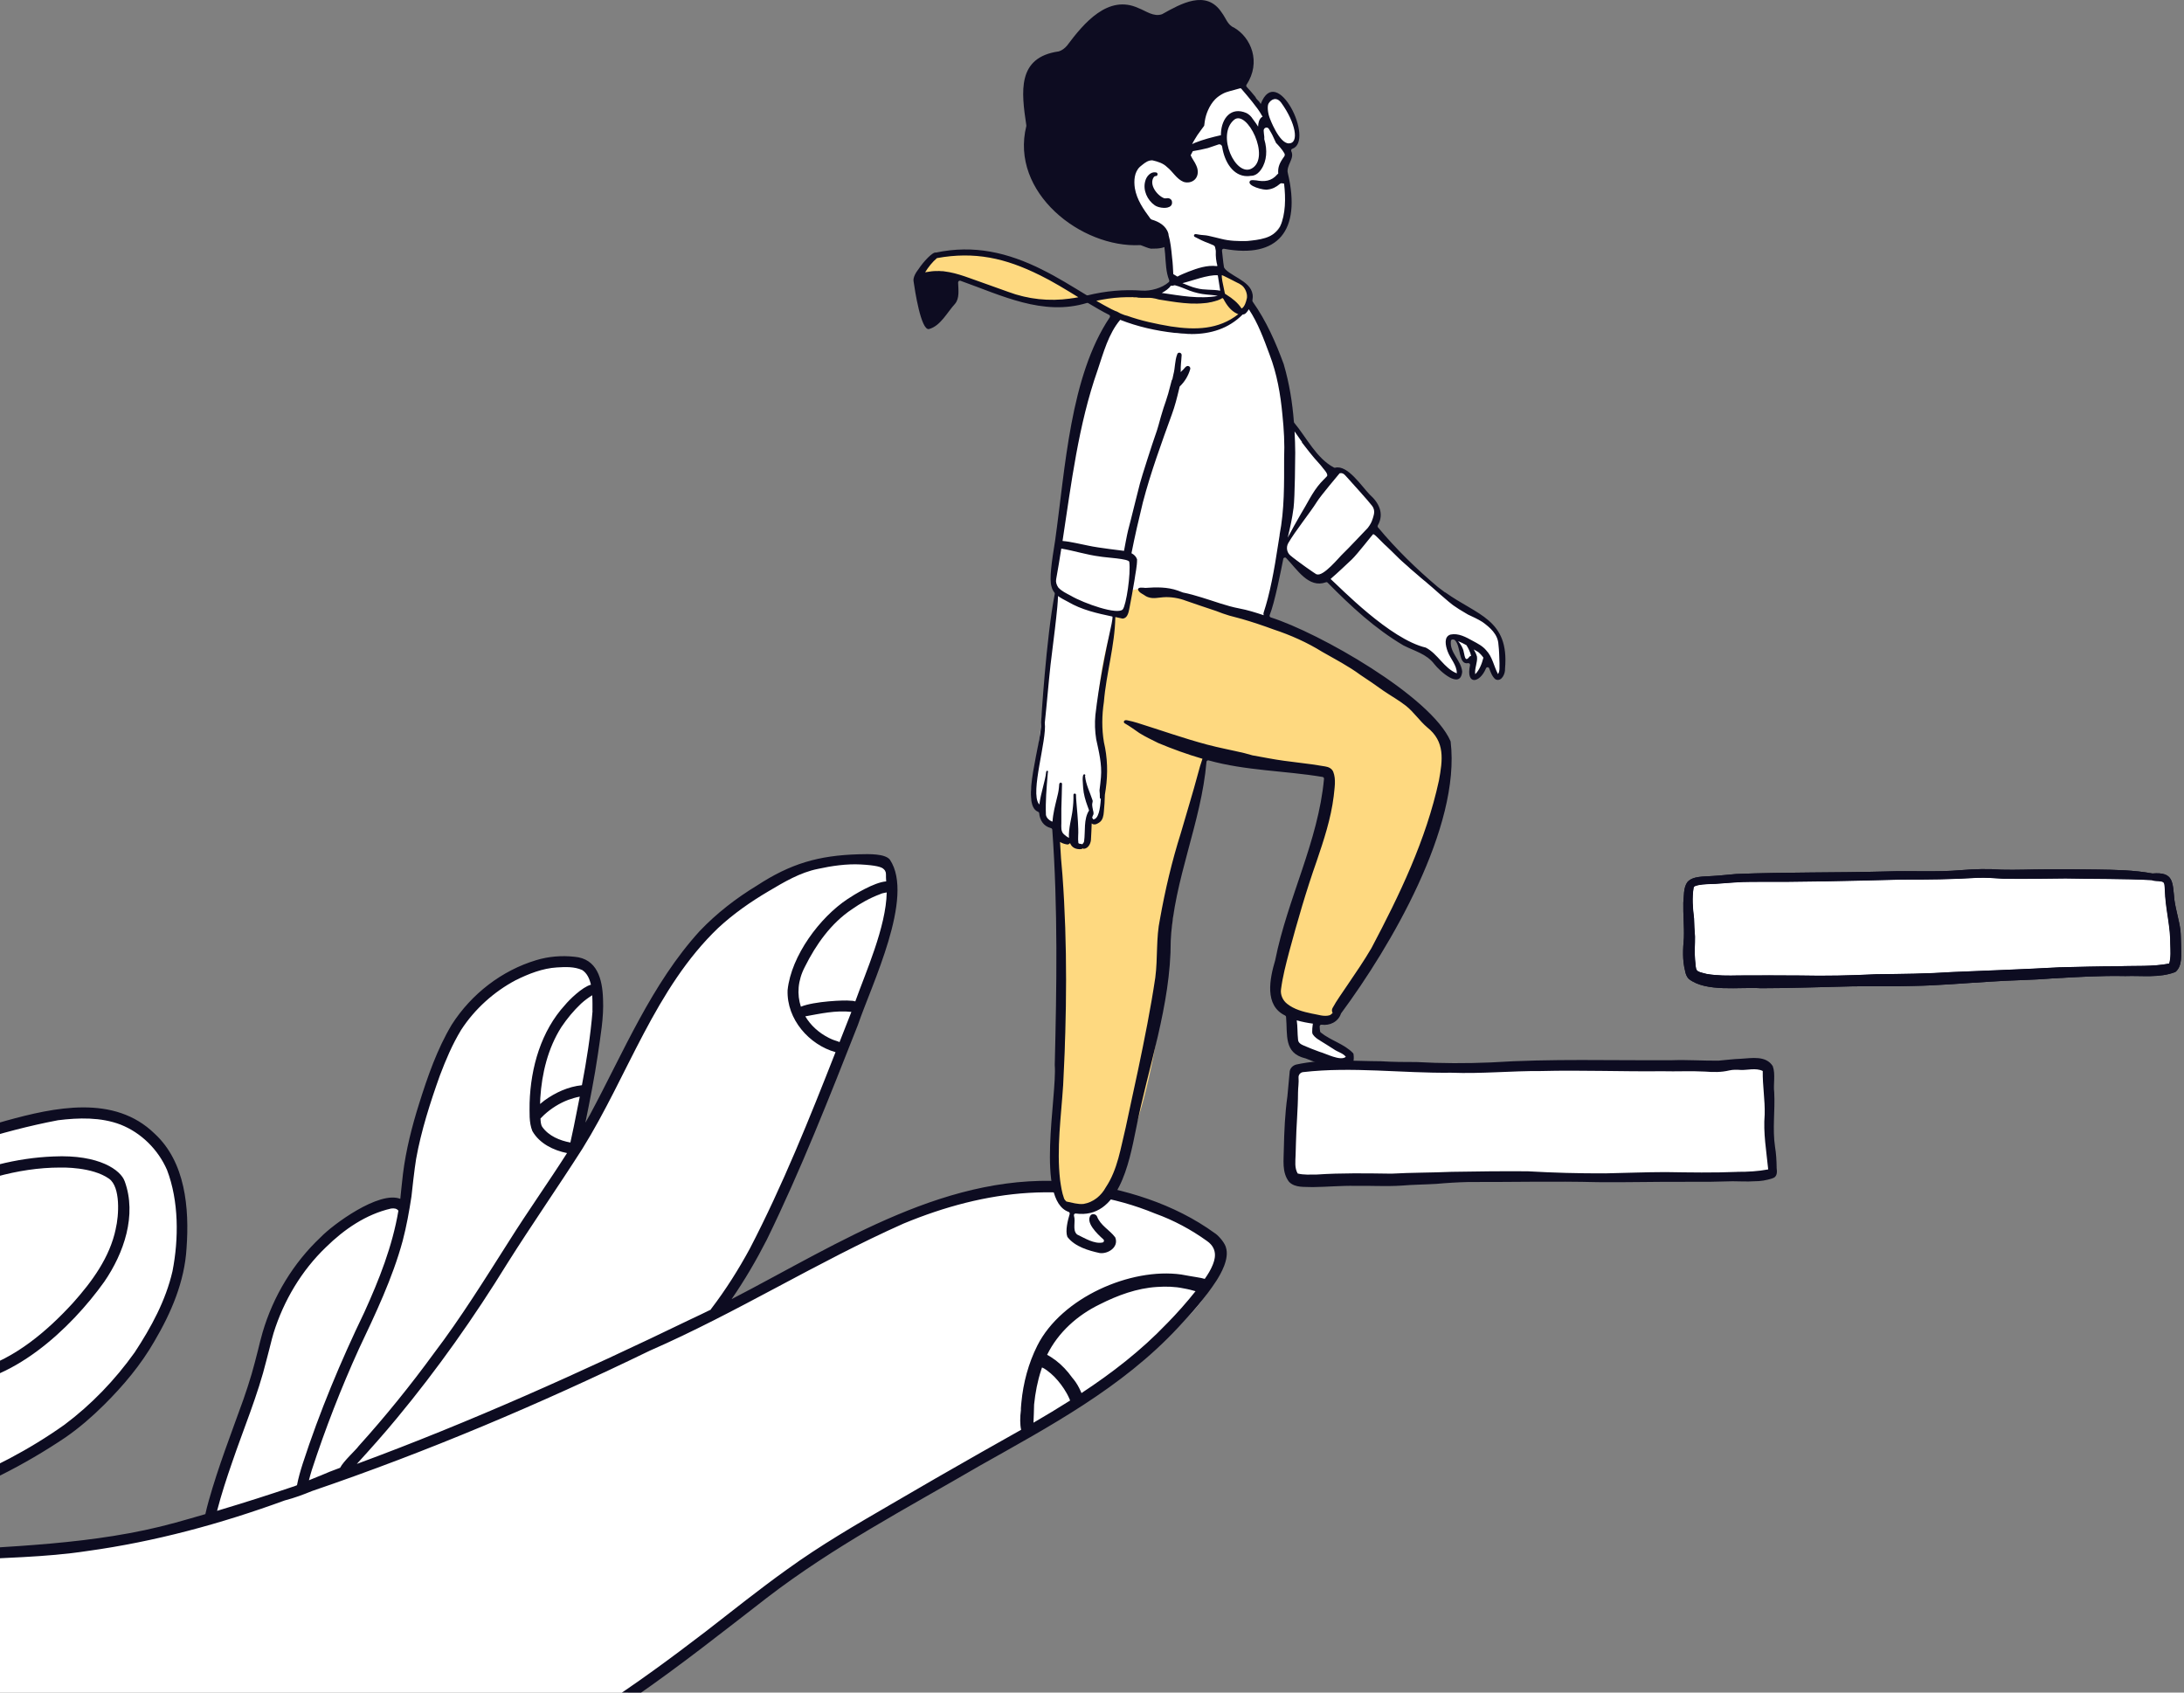 <svg width="240" height="186" viewBox="0 0 240 186" fill="none" xmlns="http://www.w3.org/2000/svg">
<rect x="0" y="0" width="240" height="186" fill="#808080" stroke="none"/>
<g clip-path="url(#clip0_3281_2456)">
<g clip-path="url(#clip1_3281_2456)">
<path d="M237.947 98.595C237.916 98.215 237.895 97.83 237.879 97.444C237.858 97.124 237.838 96.89 237.472 96.863C237.144 96.782 236.779 96.852 236.471 96.717C233.315 96.543 230.149 96.603 226.993 96.532C224.703 96.548 222.402 96.608 220.113 96.559C219.174 96.499 218.266 96.434 217.332 96.461C214.547 96.635 211.756 96.668 208.965 96.657C203.473 96.803 197.975 96.934 192.482 96.907C191.167 96.901 189.858 97.037 188.549 97.124C187.902 97.156 187.255 97.14 186.619 97.27C186.452 97.33 186.217 97.33 186.128 97.509C185.935 98.66 186.029 99.795 186.17 100.935C186.186 101.592 186.217 102.249 186.274 102.906C186.29 103.748 186.196 104.59 186.28 105.431C186.431 106.783 186.212 106.685 187.552 107.022C188.721 107.223 189.915 107.212 191.099 107.185C193.327 107.185 195.554 107.163 197.782 107.19C200.583 107.256 203.379 107.19 206.18 107.055C208.981 107.022 211.782 107 214.583 106.81C218.49 106.647 222.402 106.512 226.304 106.294C228.469 106.24 230.634 106.18 232.799 106.18C234.661 106.094 236.549 106.24 238.39 105.876C238.589 105.176 238.521 104.427 238.505 103.71C238.526 101.983 238.088 100.306 237.958 98.584L237.947 98.595Z" fill="#BFC9E7"/>
<path d="M193.922 122.484C193.969 120.882 193.688 119.307 193.709 117.706C193.062 117.38 192.201 117.565 191.565 117.592C190.74 117.624 189.916 117.717 189.092 117.787C188.524 117.836 187.955 117.809 187.381 117.765C185.806 117.684 184.23 117.765 182.655 117.727C178.221 117.776 173.787 117.592 169.359 117.706C166.057 117.689 162.765 118.021 159.469 117.89C153.84 117.961 148.201 117.146 142.599 117.901C142.823 118.591 142.641 119.362 142.641 120.078C142.636 121.935 142.448 123.787 142.411 125.644C142.396 126.073 142.39 126.507 142.375 126.936C142.359 127.62 142.25 128.359 142.604 128.972C143.277 129.141 143.992 129.086 144.68 129.086C147.419 128.902 150.163 128.945 152.907 128.989C155.108 128.864 157.314 128.885 159.521 128.788C162.306 128.739 165.097 128.706 167.883 128.728C170.715 128.891 173.553 128.967 176.39 128.956C178.602 128.913 180.814 128.826 183.031 128.815C185.665 128.864 188.294 128.902 190.923 128.793C192.055 128.798 193.192 128.744 194.308 128.527C194.11 126.518 193.75 124.515 193.922 122.489V122.484Z" fill="#BFC9E7"/>
<path d="M239.606 102.201C239.454 101.094 239.105 100.024 238.948 98.916C238.734 96.935 238.896 95.794 236.533 95.99C234.509 95.615 232.459 95.583 230.399 95.555C228.547 95.539 226.7 95.501 224.849 95.534C223.216 95.534 221.588 95.615 219.956 95.572C218.479 95.458 216.988 95.501 215.517 95.621C212.778 95.86 210.024 95.664 207.28 95.767C201.787 95.914 196.294 95.827 190.807 96.044C189.931 96.109 189.054 96.223 188.178 96.267C187.317 96.354 186.013 96.223 185.408 96.962C184.98 97.603 185.064 98.455 184.98 99.199C184.949 100.491 185.09 101.789 185.043 103.086C184.939 104.281 184.871 105.486 185.168 106.659C185.225 106.99 185.335 107.322 185.57 107.566C187.458 109.064 191.172 108.446 193.499 108.598C196.858 108.598 200.212 108.462 203.571 108.391C205.788 108.353 208.01 108.424 210.227 108.348C213.06 108.299 215.887 108.038 218.714 107.875C220.942 107.713 223.174 107.713 225.402 107.528C228.114 107.376 230.826 107.202 233.549 107.262C235.375 107.197 237.305 107.49 239.047 106.817C239.866 106.16 239.673 104.819 239.679 103.857C239.652 103.314 239.663 102.761 239.606 102.218V102.201ZM238.38 105.883C236.538 106.247 234.655 106.1 232.788 106.187C230.623 106.187 228.458 106.247 226.294 106.301C222.386 106.513 218.479 106.654 214.572 106.817C211.777 107.007 208.97 107.028 206.169 107.061C203.373 107.197 200.572 107.262 197.771 107.197C195.543 107.17 193.316 107.186 191.089 107.191C189.905 107.218 188.715 107.229 187.542 107.028C186.206 106.686 186.42 106.789 186.269 105.437C186.185 104.596 186.279 103.754 186.264 102.913C186.206 102.256 186.175 101.599 186.159 100.942C186.018 99.802 185.919 98.661 186.117 97.516C186.206 97.337 186.441 97.337 186.608 97.277C187.244 97.146 187.896 97.163 188.538 97.13C189.847 97.043 191.156 96.907 192.471 96.913C197.964 96.94 203.462 96.81 208.954 96.663C211.745 96.674 214.536 96.641 217.321 96.468C218.255 96.435 219.163 96.506 220.102 96.566C222.386 96.614 224.692 96.555 226.982 96.538C230.143 96.609 233.304 96.555 236.46 96.723C236.768 96.859 237.133 96.788 237.462 96.87C237.827 96.902 237.848 97.13 237.869 97.451C237.884 97.836 237.905 98.216 237.936 98.602C238.072 100.317 238.505 101.995 238.484 103.727C238.5 104.449 238.567 105.199 238.369 105.894L238.38 105.883Z" fill="#0D0C21"/>
<path d="M237.947 98.595C237.916 98.215 237.895 97.83 237.879 97.444C237.858 97.124 237.838 96.89 237.472 96.863C237.144 96.782 236.779 96.852 236.471 96.717C233.315 96.543 230.149 96.603 226.993 96.532C224.703 96.548 222.402 96.608 220.113 96.559C219.174 96.499 218.266 96.434 217.332 96.461C214.547 96.635 211.756 96.668 208.965 96.657C203.473 96.803 197.975 96.934 192.482 96.907C191.167 96.901 189.858 97.037 188.549 97.124C187.902 97.156 187.255 97.14 186.619 97.27C186.452 97.33 186.217 97.33 186.128 97.509C185.935 98.66 186.029 99.795 186.17 100.935C186.186 101.592 186.217 102.249 186.274 102.906C186.29 103.748 186.196 104.59 186.28 105.431C186.431 106.783 186.212 106.685 187.552 107.022C188.721 107.223 189.915 107.212 191.099 107.185C193.327 107.185 195.554 107.163 197.782 107.19C200.583 107.256 203.379 107.19 206.18 107.055C208.981 107.022 211.782 107 214.583 106.81C218.49 106.647 222.402 106.512 226.304 106.294C228.469 106.24 230.634 106.18 232.799 106.18C234.661 106.094 236.549 106.24 238.39 105.876C238.589 105.176 238.521 104.427 238.505 103.71C238.526 101.983 238.088 100.306 237.958 98.584L237.947 98.595Z" fill="white"/>
<path d="M194.829 129.084L193.937 117.036L142.494 117.509L141.769 129.508L194.829 129.084Z" fill="white"/>
<path d="M239.606 102.201C239.454 101.094 239.105 100.024 238.948 98.916C238.734 96.935 238.896 95.794 236.533 95.99C234.509 95.615 232.459 95.583 230.399 95.555C228.547 95.539 226.7 95.501 224.849 95.534C223.216 95.534 221.588 95.615 219.956 95.572C218.479 95.458 216.988 95.501 215.517 95.621C212.778 95.86 210.024 95.664 207.28 95.767C201.787 95.914 196.294 95.827 190.807 96.044C189.931 96.109 189.054 96.223 188.178 96.267C187.317 96.354 186.013 96.223 185.408 96.962C184.98 97.603 185.064 98.455 184.98 99.199C184.949 100.491 185.09 101.789 185.043 103.086C184.939 104.281 184.871 105.486 185.168 106.659C185.225 106.99 185.335 107.322 185.57 107.566C187.458 109.064 191.172 108.446 193.499 108.598C196.858 108.598 200.212 108.462 203.571 108.391C205.788 108.353 208.01 108.424 210.227 108.348C213.06 108.299 215.887 108.038 218.714 107.875C220.942 107.713 223.174 107.713 225.402 107.528C228.114 107.376 230.826 107.202 233.549 107.262C235.375 107.197 237.305 107.49 239.047 106.817C239.866 106.16 239.673 104.819 239.679 103.857C239.652 103.314 239.663 102.761 239.606 102.218V102.201ZM238.38 105.883C236.538 106.247 234.655 106.1 232.788 106.187C230.623 106.187 228.458 106.247 226.294 106.301C222.386 106.513 218.479 106.654 214.572 106.817C211.777 107.007 208.97 107.028 206.169 107.061C203.373 107.197 200.572 107.262 197.771 107.197C195.543 107.17 193.316 107.186 191.089 107.191C189.905 107.218 188.715 107.229 187.542 107.028C186.206 106.686 186.42 106.789 186.269 105.437C186.185 104.596 186.279 103.754 186.264 102.913C186.206 102.256 186.175 101.599 186.159 100.942C186.018 99.802 185.919 98.661 186.117 97.516C186.206 97.337 186.441 97.337 186.608 97.277C187.244 97.146 187.896 97.163 188.538 97.13C189.847 97.043 191.156 96.907 192.471 96.913C197.964 96.94 203.462 96.81 208.954 96.663C211.745 96.674 214.536 96.641 217.321 96.468C218.255 96.435 219.163 96.506 220.102 96.566C222.386 96.614 224.692 96.555 226.982 96.538C230.143 96.609 233.304 96.555 236.46 96.723C236.768 96.859 237.133 96.788 237.462 96.87C237.827 96.902 237.848 97.13 237.869 97.451C237.884 97.836 237.905 98.216 237.936 98.602C238.072 100.317 238.505 101.995 238.484 103.727C238.5 104.449 238.567 105.199 238.369 105.894L238.38 105.883Z" fill="#0D0C21"/>
<path d="M195.236 128.319C195.226 127.554 195.184 126.788 195.059 126.033C194.762 124.052 195.075 122.043 194.97 120.05C194.85 119.149 195.132 118.046 194.809 117.161C194.058 115.961 192.461 116.287 191.288 116.352C190.469 116.38 189.655 116.488 188.836 116.559C187.141 116.575 185.44 116.45 183.74 116.51C177.094 116.553 170.454 116.325 163.819 116.754C161.106 116.868 158.388 116.863 155.676 116.711C154.367 116.711 153.073 116.705 151.764 116.624C148.655 116.608 145.499 116.314 142.432 116.988C142.025 117.102 141.712 117.438 141.712 117.889C141.712 117.949 141.597 119.045 141.472 120.479C141.206 122.374 141.122 124.318 141.081 126.229C141.075 127.478 140.841 128.841 141.665 129.888C142.343 130.562 143.392 130.404 144.257 130.453C145.817 130.437 147.377 130.285 148.942 130.317C150.627 130.285 152.311 130.399 153.996 130.29C155.264 130.182 156.557 130.176 157.835 130.1C158.947 129.997 160.209 129.921 161.351 129.894C166.093 129.91 170.84 129.791 175.581 129.91C178.878 129.943 182.175 129.85 185.471 129.872C187.115 129.888 188.753 129.867 190.396 129.812C191.189 129.812 191.976 129.867 192.769 129.812C193.447 129.818 194.12 129.709 194.767 129.492C195.32 129.324 195.299 128.797 195.231 128.308L195.236 128.319ZM190.923 128.781C188.294 128.889 185.664 128.846 183.03 128.803C180.819 128.808 178.602 128.9 176.39 128.944C173.552 128.955 170.715 128.879 167.882 128.716C165.097 128.694 162.306 128.727 159.52 128.775C157.319 128.873 155.113 128.851 152.906 128.976C150.162 128.938 147.424 128.889 144.68 129.074C143.991 129.074 143.277 129.128 142.604 128.96C142.244 128.346 142.353 127.608 142.374 126.924C142.39 126.495 142.395 126.061 142.411 125.632C142.447 123.775 142.635 121.923 142.64 120.066C142.64 119.529 142.745 118.964 142.698 118.421C142.672 118.117 142.901 117.851 143.193 117.818C148.597 117.194 154.043 117.949 159.468 117.884C162.77 118.014 166.062 117.677 169.358 117.699C173.792 117.585 178.221 117.77 182.655 117.721C184.23 117.764 185.805 117.672 187.381 117.759C188.257 117.829 189.139 117.846 190.02 117.634C190.437 117.536 190.865 117.552 191.293 117.579C191.94 117.623 192.967 117.319 193.708 117.694C193.682 119.295 193.964 120.87 193.922 122.472C193.75 124.502 194.11 126.5 194.308 128.509C193.192 128.721 192.054 128.781 190.923 128.775V128.781Z" fill="#0D0C21"/>
<path d="M134.691 143.534C134.691 143.534 134.694 143.548 134.698 143.556C134.698 143.556 134.695 143.541 134.691 143.534Z" fill="#0D0C21"/>
<path d="M116.491 130.832C102.548 129.958 90.926 138.808 78.86 144.455C86.862 129.442 94.332 114.358 97.942 98.058C97.874 93.004 92.344 94.469 89.121 95.3C75.24 99.562 69.768 115.118 63.274 127.178C63.107 120.608 66.92 112.816 64.849 106.442C50.734 101.593 45.57 121.596 44.589 132.629C28.205 132.542 29.264 155.814 22.722 166.581C7.277 171.63 -11.444 173.308 -27.245 169.192C-27.046 169.084 -26.838 168.991 -26.629 168.894C-8.482 166.005 14.632 159.674 20.005 138.574C20.672 131.445 17.788 122.106 9.515 122.53C-9.874 124.832 -27.198 136.12 -45.856 141.61C-60.952 145.025 -76.987 145.595 -91.019 153.213C-110.992 163.833 -122.348 186.35 -144.632 192.246C-159.624 197.709 -212.152 196.167 -225.078 197.464C-225.423 198.089 -246.71 296.132 -239.194 297.169C-177.605 292.38 -119.505 263.456 -58.162 256.115C16.703 253.71 20.584 223.494 41.277 203.947C43.259 202.074 45.69 198.811 48.1 196.976C49.263 196.091 53.384 195.39 54.641 194.5C57.411 192.534 57.932 193.083 61.214 191.079C74.933 182.717 82.329 175.246 92.971 168.389C105.568 160.885 162.003 134.904 116.491 130.837V130.832Z" fill="white"/>
<path d="M12.629 129.816C16.99 136.647 3.422 150.243 -2.67 150.672C-3.182 144.731 -4.126 136.81 -8.904 132.515C-1.643 128.421 7.757 125.103 12.634 129.816H12.629Z" fill="white"/>
<path d="M65.413 108.908C65.935 111.444 65.397 118.269 63.415 120.072C61.908 120.207 60.306 121.814 58.882 121.109C58.173 116.911 61.699 110.434 65.413 108.914V108.908Z" fill="white"/>
<path d="M87.358 110.878C87.567 99.796 98.49 97.163 97.728 97.315C97.462 102.055 96.377 105.72 94.103 110.683C87.248 109.537 87.29 114.685 87.358 110.873V110.878Z" fill="white"/>
<path d="M124.243 141.555C115.208 144.411 111.28 147.972 118.625 153.234C123.382 152.832 141.044 136.315 124.243 141.555Z" fill="white"/>
<path d="M34.44 162.616C34.44 162.616 34.433 162.616 34.43 162.616C34.43 162.616 34.43 162.616 34.426 162.616C34.426 162.616 34.426 162.616 34.422 162.616C34.429 162.616 34.437 162.613 34.444 162.609L34.44 162.616Z" fill="#0D0C21"/>
<path d="M59.982 116.586L59.993 116.597C59.982 116.749 59.972 116.906 59.961 117.058C59.967 116.901 59.972 116.743 59.982 116.586Z" fill="#0D0C21"/>
<path d="M65.468 108.551C65.468 108.551 65.461 108.551 65.454 108.554C65.458 108.554 65.461 108.554 65.468 108.551Z" fill="#0D0C21"/>
<path d="M13.056 131.374C13.056 131.374 13.061 131.39 13.066 131.396C12.993 131.406 12.915 131.412 12.842 131.423C12.842 131.423 12.837 131.423 12.832 131.423C12.905 131.406 12.977 131.39 13.056 131.374Z" fill="#0D0C21"/>
<path d="M13.698 129.808C13.286 128.618 10.949 126.848 5.874 127.087C1.8 127.245 -2.201 128.309 -5.889 130.003C-7.605 130.828 -9.457 131.523 -10.913 132.772C-13.573 135.476 -13.823 139.635 -13.255 143.181C-12.963 144.913 -12.431 146.612 -11.695 148.214C-10.933 150 -9.53 151.684 -7.512 152.053C-6.891 152.161 -6.265 152.21 -5.644 152.21C1.205 152.21 7.798 145.988 11.46 140.851C13.62 137.708 15.059 133.532 13.703 129.813L13.698 129.808ZM-9.755 149.164C-10.829 147.492 -11.481 145.575 -11.909 143.648C-12.545 140.308 -12.556 136.16 -9.963 133.57C-9.791 133.429 -9.603 133.299 -9.415 133.174C-9.316 133.255 -9.207 133.326 -9.118 133.413C-5.524 136.714 -2.066 145.271 -3.724 150.429C-3.756 150.543 -3.787 150.668 -3.818 150.799C-4.272 150.88 -4.726 150.951 -5.19 150.989C-7.006 151.097 -8.68 150.712 -9.76 149.159L-9.755 149.164ZM12.723 135.031C12.07 138.169 10.13 140.819 8.017 143.181C5.195 146.265 1.68 149.267 -2.426 150.478C-0.72 143.436 -4.397 135.932 -8.351 132.55C-7.913 132.321 -7.465 132.104 -7.021 131.882C-2.822 129.797 1.878 128.304 6.63 128.304C6.854 128.304 10.12 128.217 11.982 129.531C13.275 130.443 13.062 133.625 12.717 135.036L12.723 135.031Z" fill="#0D0C21"/>
<path d="M134.706 137.028C134.482 136.393 133.767 135.676 133.511 135.529C129.01 132.255 123.527 130.616 118.128 129.91C104.31 128.574 92.381 136.566 80.394 142.767C81.828 140.688 83.111 138.494 84.264 136.235C88.009 128.569 91.144 120.576 94.279 112.622C95.761 108.235 100.539 98.575 97.79 94.471C97.263 93.814 95.594 93.841 94.347 93.879C89.924 94.009 86.867 94.91 83.174 97.321C80.894 98.706 78.756 100.356 76.893 102.311C71.604 108.115 68.542 115.586 64.833 122.487C64.672 122.786 64.494 123.079 64.327 123.372C64.833 120.897 65.324 118.421 65.694 115.918C65.976 113.892 66.362 111.862 66.268 109.809C66.2 107.578 65.616 105.351 63.128 105.14C61.719 104.988 60.269 105.102 58.908 105.52C55.152 106.649 51.808 109.212 49.643 112.6C48.032 115.299 46.988 118.317 46.044 121.325C45.272 123.774 44.599 126.424 44.281 129.008C44.182 129.741 44.015 131.566 43.989 131.745C41.663 130.822 36.561 134.574 35.231 135.969C32.247 138.776 30.02 142.436 28.851 146.438C28.663 147.1 28.497 147.762 28.335 148.436C28.11 149.299 27.897 150.162 27.646 151.015C27.37 151.943 27.072 152.866 26.749 153.784C25.424 157.487 23.995 161.152 22.931 164.947C22.8 165.425 22.67 165.908 22.566 166.391C21.47 166.712 20.375 167.027 19.274 167.331C10.291 169.812 0.939 169.883 -8.284 170.572C-13.573 171.208 -18.972 170.849 -24.105 169.361C-18.518 168.096 -12.848 167.173 -7.418 165.251C-2.259 163.503 2.665 161.011 7.219 157.943C8.727 156.895 10.125 155.684 11.434 154.381C13.541 152.291 15.482 149.989 16.979 147.377C18.81 144.266 20.286 140.84 20.5 137.153C20.818 132.749 20.369 127.694 17 124.589C12.55 120.24 5.962 121.695 0.636 123.166C-10.297 126.19 -20.594 131.159 -31.225 135.095C-31.971 135.361 -32.717 135.627 -33.463 135.904C-34.59 136.366 -36.254 137.223 -37.386 137.674C-42.967 139.9 -48.94 141.355 -54.85 142.365C-90.759 147.382 -98.26 154.311 -123.439 179.781C-128.248 184.097 -133.866 187.377 -139.787 189.739C-147.919 192.823 -156.537 194.229 -165.154 194.886C-168.2 195.071 -171.252 195.141 -174.303 195.179C-174.961 195.19 -179.008 195.272 -180.125 195.304C-181.836 195.353 -183.547 195.407 -185.258 195.456C-187.198 195.516 -189.138 195.576 -191.079 195.63C-192.988 195.684 -194.897 195.744 -196.806 195.804C-198.648 195.858 -200.489 195.912 -202.331 195.972C-204.214 196.026 -206.091 196.086 -207.975 196.14C-209.879 196.195 -211.782 196.254 -213.686 196.314C-215.611 196.374 -217.541 196.428 -219.466 196.488C-221.13 196.537 -222.789 196.586 -224.453 196.64C-224.771 196.651 -225.032 196.917 -225.032 197.248C-225.032 197.568 -224.771 197.851 -224.463 197.851C-224.458 197.851 -224.453 197.851 -224.448 197.851C-223.676 197.824 -222.904 197.807 -222.137 197.78C-220.16 197.72 -218.183 197.661 -216.201 197.601C-214.333 197.547 -212.471 197.487 -210.604 197.433C-208.694 197.378 -206.78 197.319 -204.871 197.259C-203.035 197.205 -201.199 197.15 -199.362 197.096C-197.5 197.036 -195.638 196.982 -193.776 196.928C-191.773 196.868 -189.775 196.808 -187.772 196.749C-185.977 196.694 -184.183 196.64 -182.389 196.586C-180.865 196.542 -174.955 196.477 -174.058 196.406C-173.803 196.396 -173.542 196.363 -173.317 196.379C-170.542 196.336 -167.767 196.265 -164.992 196.092C-156.563 195.456 -148.102 194.061 -140.105 191.156C-127.946 186.753 -120.7 179.151 -111.88 169.953C-101.165 158.817 -88.459 150.244 -73.451 147.013C-61.005 143.972 -47.938 143.565 -36.008 138.413C-34.944 137.973 -33.911 137.386 -32.847 136.963C-31.976 136.642 -31.1 136.322 -30.229 136.013C-18.096 131.544 -6.369 125.528 6.374 123.106C8.622 122.824 11.09 122.753 13.26 123.59C15.497 124.475 17.37 126.304 18.356 128.574C19.655 131.978 19.655 136.116 18.956 139.694C18.205 142.935 16.629 145.835 14.798 148.62C12.639 151.65 10.036 154.359 7.089 156.564C-0.678 162.075 -9.703 165.268 -18.904 167.01C-21.387 167.543 -23.891 168.047 -26.363 168.656C-26.525 168.634 -26.666 168.661 -26.765 168.753C-29.472 169.432 -32.138 170.246 -34.704 171.392C-38.679 173.189 -42.451 175.421 -46.431 177.213C-52.08 179.77 -58.105 181.643 -63.91 183.837C-66.185 184.678 -68.449 185.542 -70.676 186.508C-70.723 186.579 -70.791 186.639 -70.853 186.693C-70.885 186.725 -70.921 186.758 -70.958 186.791C-70.979 186.829 -71.005 186.867 -71.025 186.905C-71.041 186.937 -71.057 186.97 -71.067 187.008C-71.067 187.013 -71.067 187.024 -71.073 187.03C-71.073 187.078 -71.067 187.133 -71.057 187.182C-71.052 187.22 -71.041 187.263 -71.031 187.301C-71.02 187.312 -71.01 187.328 -71.005 187.339C-70.973 187.372 -70.942 187.404 -70.911 187.437C-70.864 187.48 -70.817 187.518 -70.765 187.556C-70.713 187.589 -70.66 187.621 -70.608 187.654C-70.608 187.654 -70.603 187.654 -70.598 187.654C-70.519 187.67 -70.447 187.676 -70.368 187.686C-62.549 184.282 -54.318 181.996 -46.504 178.559C-40.933 176.148 -35.815 172.701 -30.005 170.898C-28.773 170.523 -27.527 170.187 -26.28 169.883C-25.398 170.404 -23.995 170.578 -22.962 170.914C-19.932 171.609 -16.833 172.114 -13.724 172.114C-13.458 172.114 -13.192 172.114 -12.921 172.103C-10.125 172.006 -7.34 171.674 -4.549 171.495C0.167 171.159 4.919 171.164 9.608 170.442C17.01 169.421 24.266 167.456 31.303 164.882C31.319 164.882 31.329 164.877 31.345 164.871C32.351 164.611 33.332 164.247 34.297 163.85C46.973 159.528 59.32 154.294 71.406 148.43C80.931 144.271 89.788 138.689 99.282 134.465C108.311 130.719 117.732 129.573 126.949 133.363C128.968 134.091 130.877 135.111 132.635 136.376C133.976 137.31 133.423 138.586 133.261 139.01C133.042 139.558 132.729 140.058 132.39 140.541C131.962 140.4 131.169 140.318 129.802 140.058C124.247 139.281 116.652 142.593 113.992 147.871C113.016 149.815 112.443 151.954 112.239 154.131C112.229 154.387 112.171 154.696 112.187 154.973C112.088 155.717 112.077 156.542 112.213 157.123C110.747 157.959 109.276 158.785 107.805 159.61C104.503 161.478 101.217 163.383 97.941 165.295C94.045 167.559 90.138 169.823 86.476 172.478C83.419 174.661 80.487 177.017 77.514 179.319C69.914 185.14 62.011 190.781 53.159 194.338C44.531 197.927 35.293 199.86 26.499 202.949C20.839 204.92 15.294 207.271 9.916 209.975C9.008 210.437 8.106 210.904 7.214 211.392C6.932 211.528 6.797 211.908 6.937 212.201C7.031 212.413 7.25 212.549 7.475 212.549C7.699 212.549 7.861 212.397 8.049 212.304C8.998 211.794 9.963 211.3 10.923 210.811C14.011 209.248 17.188 207.879 20.375 206.549C28.523 203.09 37.161 201.071 45.564 198.367C45.418 198.508 45.267 198.654 45.121 198.796C44.99 198.958 44.286 199.675 43.66 200.305C43.186 200.788 42.737 201.239 42.549 201.445C39.722 204.725 36.905 208.118 34.182 211.398C28.992 217.642 23.625 224.103 17.965 230.092C11.82 236.819 5.748 241.559 -0.605 244.584C-11.779 250.095 -24.251 251.941 -35.064 253.244C-37.182 253.499 -39.305 253.749 -41.428 253.999C-57.828 255.932 -74.787 257.935 -91.176 261.535C-104.363 264.402 -117.498 268.398 -130.199 272.264C-139.067 274.962 -148.232 277.748 -157.345 280.131C-180.093 286.207 -203.03 291.3 -225.517 295.264C-226.07 295.362 -226.623 295.465 -227.171 295.562C-229.393 295.97 -231.693 296.388 -233.962 296.708C-234.917 296.833 -235.689 296.882 -236.393 296.871C-236.409 296.871 -236.419 296.871 -236.435 296.871C-236.753 296.871 -237.014 297.001 -237.144 297.219C-237.243 297.387 -237.249 297.577 -237.16 297.745C-237.019 298.011 -236.67 298.163 -236.2 298.169C-233.712 298.093 -231.224 297.626 -228.819 297.175C-227.89 297.001 -226.931 296.822 -225.987 296.665C-202.111 292.462 -178.028 287.081 -154.408 280.674C-146.057 278.432 -137.643 275.875 -129.506 273.404C-120.429 270.646 -111.04 267.795 -101.708 265.368C-88.385 261.888 -73.9 259.276 -54.74 256.898C-51.224 256.447 -47.625 256.029 -44.146 255.628C-37.453 254.857 -30.537 254.053 -23.813 252.956C-15.743 251.615 -8.894 249.677 -2.869 247.032C1.544 245.127 5.164 243.069 8.21 240.734C11.549 238.264 14.647 235.5 17.422 232.524C21.59 228.159 25.883 223.316 31.339 216.816C33.019 214.824 34.709 212.777 36.347 210.795C38.757 207.874 41.25 204.855 43.765 201.939C44.015 201.646 47.114 198.578 48.037 197.786C48.094 197.737 48.167 197.677 48.24 197.617C48.339 197.541 48.444 197.46 48.543 197.368C50.389 196.727 52.22 196.043 54.03 195.288C65.188 190.722 74.729 182.968 84.269 175.589C91.577 169.964 99.725 165.702 107.628 161.092C115.332 156.748 123.287 152.519 129.458 145.889C130.987 144.282 132.463 142.599 133.683 140.726C134.085 140.079 135.16 138.337 134.701 137.033L134.706 137.028ZM92.255 114.528C92.214 114.506 92.177 114.479 92.13 114.462C91.765 114.359 91.41 114.223 91.071 114.05C89.95 113.48 89.068 112.66 88.495 111.688C90.164 111.389 91.828 111.009 93.559 111.199C93.127 112.307 92.688 113.414 92.255 114.522V114.528ZM93.993 110.048C93.794 109.983 93.57 109.967 93.382 109.967C92.892 109.891 89.475 110.021 88.009 110.629C87.566 109.283 87.66 107.757 88.442 106.258C89.673 103.782 91.322 101.464 93.601 99.933C94.572 99.249 95.615 98.673 96.721 98.26C96.903 98.163 97.174 98.119 97.441 98.07C97.378 101.866 95.114 106.883 93.987 110.054L93.993 110.048ZM65.115 111.101C64.891 113.849 64.458 116.558 63.947 119.257C62.46 119.409 61.036 120.055 59.82 120.94C59.706 121.038 59.533 121.168 59.351 121.32C59.356 121.103 59.361 120.886 59.372 120.674C59.544 117.937 60.217 115.185 61.683 112.877C62.314 111.938 63.039 111.058 63.858 110.287C64.239 109.94 64.64 109.646 65.079 109.369C65.12 109.994 65.105 110.613 65.105 111.107L65.115 111.101ZM63.712 120.506C63.498 121.602 63.274 122.699 63.055 123.801C62.935 124.388 62.804 124.969 62.679 125.555C61.521 125.338 60.306 124.849 59.586 123.834C59.419 123.568 59.414 123.231 59.393 122.916C59.534 122.781 59.669 122.629 59.794 122.515C60.577 121.798 61.484 121.228 62.465 120.859C62.872 120.717 63.294 120.587 63.717 120.511L63.712 120.506ZM32.638 163.21C32.57 163.237 32.497 163.264 32.43 163.297C32.372 163.318 32.31 163.34 32.252 163.362C32.216 163.373 32.179 163.383 32.143 163.394C29.555 164.268 26.958 165.099 24.344 165.881C24.334 165.881 24.329 165.886 24.323 165.886C24.224 165.919 24.13 165.952 24.031 165.979C23.974 165.995 23.911 166.011 23.854 166.028C23.859 166.001 23.864 165.973 23.875 165.952C24.334 164.187 24.902 162.455 25.497 160.739C26.775 156.982 28.335 153.317 29.289 149.446C29.482 148.669 29.701 147.904 29.884 147.127C29.941 146.91 29.999 146.693 30.067 146.476C31.183 142.903 33.155 139.612 35.81 137.066C37.813 135.095 40.233 133.434 42.977 132.809C43.332 132.76 43.608 132.809 43.78 133.048C43.123 136.947 41.663 140.628 40.045 144.19C37.443 149.587 35.121 155.141 33.259 160.864C33.014 161.635 32.789 162.412 32.638 163.204V163.21ZM35.116 162.194C34.73 162.357 34.339 162.515 33.947 162.672C34.041 162.303 34.146 161.928 34.261 161.554C35.737 157.025 37.474 152.562 39.44 148.235C41.235 144.439 43.133 140.476 44.25 136.36C44.672 134.758 44.964 133.124 45.215 131.484C45.246 131.142 45.559 128.33 45.726 127.363C46.279 124.274 47.28 121.152 48.339 118.187C49.007 116.433 49.69 114.804 50.676 113.176C52.163 110.884 54.291 108.973 56.675 107.713C58.078 107.018 59.627 106.405 61.203 106.313C62.126 106.258 63.112 106.209 63.978 106.6C64.499 106.937 64.781 107.529 64.938 108.213C63.988 108.452 62.512 109.918 62.095 110.434C59.466 113.3 58.318 117.297 58.198 121.195C58.203 122.221 58.109 123.329 58.501 124.295C59.294 125.68 60.817 126.408 62.309 126.717C60.238 129.964 57.995 133.119 55.945 136.382C53.279 140.568 50.666 144.792 47.666 148.74C45.09 152.269 42.341 155.668 39.425 158.899C39.106 159.355 37.766 160.538 37.375 161.298C36.613 161.57 35.862 161.874 35.116 162.2V162.194ZM78.109 143.918C77.358 144.287 76.606 144.651 75.855 144.999C63.853 150.803 51.678 156.276 39.211 160.875C40.713 159.224 42.2 157.568 43.619 155.842C48.068 150.477 52.105 144.754 55.778 138.793C58.449 134.557 61.307 130.458 63.999 126.239C69.006 118.193 71.995 108.598 78.923 101.974C80.608 100.411 82.485 99.102 84.447 97.945C86.163 96.93 87.915 95.877 89.882 95.486C91.369 95.155 93.048 94.916 94.561 94.997C97.92 95.182 97.253 95.687 97.383 96.859C96.069 96.946 93.789 98.358 93.147 98.793C90.106 100.801 86.945 105.02 86.549 108.81C86.434 112.024 88.938 114.821 91.817 115.624C88.948 122.933 86.022 130.23 82.418 137.18C81.16 139.504 79.747 141.741 78.151 143.831C78.13 143.858 78.119 143.886 78.104 143.907L78.109 143.918ZM113.569 156.336C113.611 155.673 113.611 155.011 113.637 154.349C113.768 153.056 114.013 151.769 114.42 150.537C114.446 150.445 114.477 150.358 114.508 150.271C114.675 150.352 114.847 150.434 114.993 150.553C115.004 150.564 115.019 150.569 115.03 150.58C115.332 150.798 115.614 151.047 115.88 151.313C116.391 151.845 116.84 152.437 117.21 153.094C117.335 153.311 117.445 153.539 117.544 153.773C117.56 153.822 117.575 153.865 117.591 153.909C116.271 154.745 114.931 155.554 113.575 156.341L113.569 156.336ZM128.222 145.455C125.384 148.425 122.197 150.879 118.843 153.089C118.76 152.893 118.676 152.698 118.577 152.508C118.363 152.09 118.102 151.71 117.805 151.368C117.299 150.656 116.699 150.021 116.016 149.494C115.739 149.315 115.411 149.049 115.066 148.886C116.282 146.41 118.405 144.526 120.841 143.343C122.813 142.344 124.936 141.562 127.137 141.426C128.112 141.361 129.098 141.377 130.063 141.583C130.611 141.676 131.034 141.795 131.378 141.893C130.392 143.136 129.338 144.32 128.232 145.449L128.222 145.455Z" fill="#0D0C21"/>
<path d="M141.368 21.225C141.764 26.481 137.982 27.138 133.887 27.1C135.035 30.303 131.931 29.5 130.001 30.504C129.501 30.965 128.541 31.177 128.515 30.211C128.384 22.55 125.14 25.84 124.274 20.269C123.945 16.604 128.103 16.099 129.787 18.857C129.36 11.522 133.439 8.595 136.563 9.388C139.057 12.602 142.056 14.948 141.373 21.225H141.368Z" fill="white"/>
<path d="M122.025 67.112C123.485 70.684 120.147 75.267 120.872 79.214C120.679 81.25 122.797 91.089 119.594 90.204C119.766 91.512 119.197 94.265 117.799 92.186C116.793 92.696 115.953 91.377 115.593 90.557C114.79 90.579 114.45 89.617 114.138 88.999C112.818 88.689 113.439 85.828 113.694 84.861C114.743 78.693 114.904 72.362 115.958 66.205C115.734 65.591 116.401 65.032 116.954 65.293C118.498 66.341 120.392 66.341 122.035 67.117L122.025 67.112Z" fill="white"/>
<path d="M164.737 70.015C165.644 72.106 165.655 76.547 163.339 72.708C163.276 73.409 162.556 74.934 161.717 74.381C161.336 73.973 162.009 72.947 161.758 72.545C160.261 73.316 160.371 68.332 159.061 70.726C160.423 72.73 160.626 74.098 160.193 74.272C159.557 74.196 156.078 71.432 152.197 69.255C148.864 66.703 146.026 63.842 146.026 63.842L151.08 57.923C154.899 64.249 161.424 65.715 164.742 70.026L164.737 70.015Z" fill="white"/>
<path d="M121.502 137.038C118.712 137.038 117.074 136.305 117.851 133.037C117.914 132.765 119.906 133.037 119.906 133.037C119.906 133.037 122.999 137.006 121.502 137.038Z" fill="white"/>
<path d="M147.267 117.04C145.77 115.872 142.541 116.106 142.322 113.717C142.234 113.103 141.618 111.713 142.661 111.724C143.653 111.648 144.727 112.159 144.701 113.434C145.671 114.081 150.22 116.595 147.267 117.04Z" fill="white"/>
<path d="M127.377 32.54C129.25 32.111 132.088 33.496 133.924 32.654C134.279 32.035 134.618 29.782 133.131 29.95C131.284 30.499 128.515 30.216 127.383 32.546L127.377 32.54Z" fill="white"/>
<path d="M150.595 54.779C149.588 53.568 148.06 51.065 146.323 52.031C145.478 51.179 142.213 46.683 142.213 46.683C142.213 46.683 140.47 37.132 137.888 33.934C137.111 32.501 135.943 35.069 135.139 35.569C132.004 37.958 122.61 34.787 122.61 34.787C122.61 34.787 121.509 36.128 120.972 37.496C118.739 43.273 114.368 63.721 116.303 65.046C125.27 69.699 123.778 65.969 126.501 65.225C127.972 64.824 131.436 65.66 139.104 68.755C141.122 60.464 139.104 58.856 144.106 62.891C146.151 65.725 153.391 56.647 150.595 54.779Z" fill="white"/>
<path d="M137.226 31.627C136.522 30.976 133.669 28.614 134.248 31.236C135.323 36.08 123.534 30.655 119.543 32.621C114.092 30.183 105.308 24.938 101.359 29.396C100.326 30.563 102.846 30.026 103.628 29.808C109.079 31.682 113.972 33.799 119.966 33.088C124.405 36.737 137.967 38.68 137.221 31.622L137.226 31.627Z" fill="#FED980"/>
<path d="M137.116 18.709C134.623 19.002 133.564 12.812 136.047 12.769C138.493 12.731 139.458 18.432 137.116 18.709Z" fill="white"/>
<path d="M141.837 15.974C140.079 16.017 137.502 10.001 140.684 10.929C141.514 11.467 143.705 15.936 141.837 15.974Z" fill="white"/>
<path d="M158.968 82.607C158.378 87.434 152.536 105.151 146.381 112.122C144.79 112.122 142.104 111.503 140.346 109.777C139.313 101.583 147.064 93.292 146.115 84.795C139.574 84.056 132.573 83.144 132.573 83.144C132.573 83.144 131.087 87.097 130.242 91.473C128.155 102.338 128.202 115 124.019 125.973C117.576 140.78 113.795 129.275 116.622 119.04C117.957 110.271 115.552 100.025 116.241 91.81C117.707 92.695 120.315 94.264 119.783 90.311C121.473 90.235 121.494 86.185 121.035 83.171C120.033 78.111 120.988 72.388 122.553 67.778C122.949 66.617 123.836 68.093 124.05 64.971C128.223 63.522 134.211 67.719 138.828 68.566C144.446 68.376 158.566 78.708 158.963 82.607H158.968Z" fill="#FED980"/>
<path d="M123.078 67.148C123.078 67.148 123.041 67.164 123.026 67.169C123.01 67.169 122.995 67.175 122.979 67.18C122.979 67.18 122.969 67.18 122.964 67.18C123 67.175 123.041 67.164 123.083 67.143L123.078 67.148Z" fill="#0D0C21"/>
<path d="M123.057 67.159C123.057 67.159 123.036 67.165 123.026 67.17C123.01 67.17 122.995 67.18 122.979 67.18C122.979 67.18 122.969 67.18 122.964 67.18C122.995 67.18 123.026 67.165 123.057 67.154V67.159Z" fill="#0D0C21"/>
<path d="M158.79 65.101C158.79 65.101 158.796 65.101 158.801 65.107C158.577 64.944 158.352 64.776 158.133 64.602L158.144 64.613C158.097 64.575 158.05 64.542 158.003 64.504C155.64 62.511 153.418 60.345 151.43 57.956C151.378 57.891 151.373 57.798 151.415 57.722C152.124 56.468 151.545 55.268 150.549 54.378C150.549 54.378 150.544 54.378 150.538 54.372C149.62 53.433 148.092 51.055 146.725 51.397C146.683 51.408 146.631 51.402 146.595 51.386C144.665 50.365 143.616 48.139 142.229 46.467C142.203 46.434 142.187 46.402 142.187 46.358C142.02 44.23 141.681 42.112 141.081 40.071C141.081 40.071 141.081 40.06 141.081 40.054C140.2 37.638 139.141 35.244 137.659 33.153C137.628 33.11 137.617 33.056 137.628 33.001C137.998 31.096 135.661 30.585 134.665 29.608C134.639 29.586 134.582 29.494 134.54 29.445C134.519 29.418 134.509 29.391 134.503 29.358C134.477 29.195 134.462 29.027 134.43 28.864C134.373 28.419 134.331 27.99 134.284 27.55C134.269 27.42 134.383 27.311 134.503 27.338C140.455 28.446 143.006 25.34 141.53 19.069C141.29 18.173 142.302 17.445 141.9 16.62C141.853 16.517 141.9 16.392 142.004 16.354C144.534 15.507 140.299 6.82 138.541 11.429C138.515 11.386 138.494 11.342 138.463 11.299C138.463 11.299 138.463 11.305 138.468 11.31C138.348 11.082 138.077 10.941 137.983 10.702C137.977 10.685 137.967 10.664 137.957 10.653C137.654 10.273 137.336 9.904 137.002 9.551C136.939 9.486 136.934 9.382 136.981 9.306C138.609 6.836 137.492 4.127 135.609 3.035C134.895 2.758 134.696 1.944 134.253 1.379C132.563 -1.195 129.757 0.413 127.727 1.547C127.717 1.553 127.707 1.558 127.691 1.564C126.768 1.884 125.928 1.2 125.093 0.885C121.77 -0.641 119.105 2.541 117.258 5.012C117.013 5.299 116.716 5.533 116.356 5.647C116.345 5.647 116.335 5.652 116.325 5.652C111.75 6.309 112.23 10.061 112.783 13.775C112.783 13.802 112.783 13.824 112.783 13.851C110.967 21.143 118.802 27.268 125.286 26.936C125.307 26.936 125.333 26.936 125.354 26.942C125.724 27.067 126.189 27.295 126.486 27.327C130.242 27.403 127.18 25.139 127.174 25.134C128.432 26.627 127.769 29.076 128.479 30.781C128.51 30.857 128.494 30.954 128.432 31.009C127.675 31.671 126.434 31.997 125.495 31.937C123.497 31.791 121.478 31.975 119.533 32.453C119.486 32.464 119.439 32.453 119.397 32.431C117.79 31.459 116.199 30.455 114.514 29.63C114.52 29.63 114.525 29.635 114.535 29.64C114.535 29.64 114.541 29.64 114.546 29.64C110.753 27.745 107.029 26.877 102.851 27.756C102.507 27.648 101.479 28.744 100.921 29.597C100.91 29.608 100.905 29.619 100.895 29.63C100.274 30.428 100.389 30.884 100.394 30.922C100.53 31.883 101.208 36.341 102.084 36.161C103.352 35.825 104.077 34.332 104.943 33.392C105.464 32.784 105.313 31.839 105.287 31.047C105.287 30.911 105.412 30.808 105.537 30.851C110.044 32.453 114.598 34.766 119.439 33.294C119.486 33.278 119.538 33.284 119.585 33.311C120.341 33.756 121.092 34.212 121.875 34.598C121.979 34.652 122.016 34.782 121.948 34.88C117.592 41.358 117.065 51.484 115.954 59.357C115.563 61.789 115.292 63.652 115.553 64.466C115.631 64.797 115.777 65.004 115.865 65.107C115.907 65.15 115.918 65.21 115.907 65.275C114.974 69.977 114.4 79.403 114.405 79.398C114.509 81.472 112.078 88.449 114.076 89.209C114.144 89.236 114.191 89.296 114.196 89.366C114.264 90.116 114.655 90.794 115.485 91.001C115.568 91.022 115.626 91.093 115.636 91.18C116.257 99.824 116.121 108.386 115.907 117.025C115.907 117.03 115.907 117.036 115.907 117.041C116.173 120.435 113.769 131.891 117.43 133.178C117.524 133.211 117.571 133.319 117.545 133.417C117.331 134.123 117.055 135.241 117.284 135.893C117.295 135.915 117.305 135.936 117.321 135.958C118.14 137.006 119.626 137.435 120.852 137.701C121.76 137.82 122.949 137.06 122.568 136.018C122.563 135.996 122.548 135.974 122.537 135.958C121.922 135.144 120.925 134.682 120.539 133.651C120.414 133.428 120.117 133.374 119.908 133.493C119.887 133.504 119.866 133.526 119.851 133.547C119.267 134.324 120.524 135.551 121.249 136.197C121.369 136.3 121.322 136.506 121.17 136.539C120.263 136.735 119.194 136.061 118.39 135.676C118.375 135.665 118.359 135.654 118.343 135.643C117.822 135.165 118.228 134.264 118.02 133.607C117.978 133.471 118.082 133.336 118.223 133.357C122.892 133.993 124.076 127.841 124.822 124.138C126.157 117.253 128.661 110.493 128.651 103.402C128.651 103.402 128.651 103.397 128.651 103.391C128.995 96.675 132.01 90.403 132.579 83.73C132.589 83.611 132.699 83.529 132.813 83.562C136.908 84.702 141.17 84.686 145.338 85.381C145.437 85.397 145.505 85.49 145.494 85.593C144.868 92.45 141.493 98.733 140.142 105.471C140.142 105.471 140.142 105.482 140.142 105.487C139.521 107.567 138.922 110.488 141.217 111.595C141.279 111.622 141.321 111.682 141.326 111.753C141.504 113.718 141.045 115.716 143.434 116.303C143.439 116.303 143.444 116.303 143.449 116.303C144.853 116.808 149.156 118.898 148.739 115.847C148.733 115.803 148.713 115.765 148.687 115.733C147.737 114.728 146.224 114.348 145.139 113.463C145.103 113.436 145.077 113.393 145.066 113.344C145.035 113.164 145.025 112.985 145.019 112.801C145.019 112.681 145.119 112.589 145.228 112.605C146.115 112.736 147.054 112.301 147.356 111.394C147.362 111.378 147.372 111.362 147.382 111.346C152.766 104.07 160.538 90.887 159.411 81.504C159.411 81.483 159.401 81.461 159.396 81.445C157.257 76.514 144.899 69.51 139.647 67.849C139.537 67.816 139.485 67.697 139.527 67.588C140.08 66.231 140.784 62.604 141.019 61.42C141.05 61.268 141.227 61.214 141.332 61.322C142.542 62.566 143.794 64.683 145.703 63.988C145.771 63.961 145.844 63.977 145.896 64.032C148.441 66.622 151.128 69.103 154.237 70.933C154.237 70.933 154.247 70.933 154.252 70.938C155.416 71.535 156.777 71.861 157.622 72.985C158.217 73.751 160.481 75.814 160.679 73.832C160.679 73.816 160.679 73.8 160.679 73.783C160.559 72.562 159.286 71.72 159.437 70.439C159.448 70.341 159.536 70.27 159.63 70.27C159.677 70.27 159.719 70.281 159.766 70.287C159.797 70.292 159.829 70.308 159.855 70.33C160.574 70.971 160.23 73.083 161.32 72.877C161.456 72.849 161.571 72.969 161.54 73.105C161.065 75.309 162.598 75.124 163.297 73.441C163.365 73.284 163.579 73.284 163.642 73.441C163.809 73.876 163.976 74.348 164.315 74.636C164.33 74.652 164.351 74.663 164.372 74.668C165.003 74.94 165.426 74.055 165.389 73.468C165.864 68.055 162.322 67.615 158.811 65.091L158.79 65.101ZM117.603 32.811C115.302 33.132 112.976 32.893 110.79 32.073C109.371 31.573 107.947 31.047 106.518 30.547C105.104 30.037 103.592 29.591 102.084 29.858C101.943 29.879 101.802 29.901 101.661 29.923C102.016 29.353 102.449 28.799 102.96 28.364C107.086 27.61 110.487 28.359 114.248 30.232C114.238 30.227 114.228 30.221 114.212 30.21C115.688 30.933 117.091 31.801 118.5 32.665C118.197 32.724 117.9 32.773 117.592 32.806L117.603 32.811ZM134.253 30.232C134.336 30.216 135.875 31.03 135.933 31.052C135.959 31.063 135.985 31.074 136.011 31.09C136.068 31.117 136.131 31.144 136.188 31.177C136.366 31.275 136.538 31.4 136.668 31.562C136.814 31.747 136.929 31.981 136.986 32.209C136.986 32.219 136.986 32.23 136.992 32.241C136.997 32.274 137.007 32.306 137.012 32.339C137.018 32.371 137.023 32.399 137.028 32.431C137.028 32.437 137.028 32.447 137.028 32.453C137.028 32.48 137.028 32.502 137.033 32.529C137.033 32.54 137.033 32.551 137.033 32.567C137.033 32.589 137.033 32.61 137.033 32.632C137.033 32.648 137.033 32.659 137.033 32.676C137.033 32.692 137.033 32.714 137.028 32.73C137.028 32.746 137.023 32.762 137.018 32.779C137.018 32.795 136.903 33.349 136.694 33.658C136.637 33.74 136.574 33.816 136.496 33.87C136.48 33.881 136.454 33.892 136.433 33.897C136.032 33.273 135.427 32.795 134.811 32.41C134.769 32.382 134.691 32.328 134.608 32.274C134.608 32.241 134.352 30.992 134.321 30.884C134.29 30.775 134.243 30.227 134.258 30.221L134.253 30.232ZM139.396 11.386C139.647 10.941 140.267 10.555 140.815 11.321C142.38 13.498 142.803 15.757 141.624 15.757C140.554 15.757 139.532 12.982 139.532 12.982C139.323 12.439 139.24 11.668 139.396 11.386ZM131.603 14.818C131.848 14.492 132.078 14.144 132.328 13.818C132.349 13.645 132.375 13.466 132.401 13.286C132.464 12.879 132.584 12.483 132.751 12.108C132.944 11.668 133.205 11.25 133.538 10.908C133.789 10.653 134.076 10.463 134.383 10.295C134.618 10.17 134.874 10.088 135.129 10.018C135.317 9.963 136.089 9.762 136.162 9.735C136.23 9.714 136.35 9.665 136.402 9.746C136.407 9.757 137.492 10.984 138.17 11.918C138.202 11.967 138.238 12.01 138.27 12.059C138.327 12.146 138.39 12.227 138.442 12.314C138.473 12.363 138.499 12.407 138.53 12.456C138.556 12.505 138.588 12.553 138.614 12.608C138.656 12.673 138.697 12.738 138.739 12.798C138.739 12.798 138.744 12.809 138.749 12.814C138.588 12.89 138.447 13.053 138.348 13.313C138.29 13.504 138.259 13.71 138.254 13.911C138.113 13.683 137.957 13.466 137.795 13.248C137.774 13.21 137.727 13.145 137.664 13.069C137.492 12.792 137.258 12.564 136.965 12.418C135.301 11.701 134.248 12.966 134.17 14.638C134.17 14.709 134.17 14.78 134.17 14.855C133.205 15.078 132.239 15.322 131.311 15.692C131.207 15.741 131.108 15.789 131.003 15.838C131.175 15.48 131.405 15.143 131.603 14.812V14.818ZM137.555 18.515C135.787 19.498 133.632 14.828 135.614 13.167C137.023 11.983 139.683 17.326 137.555 18.515ZM128.411 25.834C128.416 25.774 128.411 25.715 128.385 25.644C128.134 24.803 127.352 24.363 126.575 24.135C126.512 24.113 126.455 24.075 126.413 24.021C125.662 23.005 124.921 21.957 124.707 20.671C124.592 19.856 124.639 18.917 125.265 18.331C125.589 18.07 125.928 17.75 126.329 17.652C126.423 17.63 126.517 17.614 126.616 17.619C126.637 17.619 126.663 17.619 126.684 17.63C127.237 17.76 127.821 17.939 128.239 18.352C128.88 18.852 129.292 19.677 130.064 19.986C130.497 20.128 131.014 20.041 131.337 19.688C131.707 19.286 131.687 18.678 131.467 18.206C131.306 17.804 131.008 17.456 130.842 17.06C130.946 16.864 130.977 16.81 131.081 16.609C131.097 16.609 131.108 16.609 131.123 16.604C131.65 16.512 132.182 16.414 132.699 16.278C132.709 16.278 132.714 16.278 132.725 16.273C133.111 16.137 133.502 16.007 133.898 15.876C134.081 15.816 134.274 15.936 134.305 16.137C134.556 17.798 135.515 19.357 137.059 19.357C137.185 19.357 137.315 19.346 137.445 19.324C137.544 19.324 137.633 19.313 137.722 19.291C138.092 19.199 138.4 18.917 138.609 18.586C139.219 17.679 139.276 16.463 138.948 15.36C138.932 15.312 138.922 15.263 138.932 15.214C138.953 15.056 138.901 14.834 138.896 14.731C138.885 14.617 138.869 14.492 138.864 14.361C138.854 14.03 139.266 13.889 139.438 14.166C139.626 14.47 139.798 14.801 139.814 14.828C139.834 14.866 140.116 15.475 140.205 15.665C140.22 15.697 140.241 15.73 140.273 15.757C140.377 15.86 140.904 16.414 141.149 16.859C141.206 16.968 141.191 17.103 141.118 17.201C140.633 17.869 140.403 18.352 140.466 19.08C140.434 19.102 140.403 19.123 140.377 19.15C139.72 19.927 138.953 19.992 138.024 19.818C138.014 19.818 138.003 19.818 137.988 19.818C137.784 19.807 137.56 19.748 137.378 19.862C136.892 20.426 138.969 20.953 139.318 20.828C139.814 20.779 140.262 20.546 140.633 20.22C140.711 20.149 140.826 20.117 140.925 20.149C140.972 20.166 141.024 20.171 141.076 20.171C141.086 20.171 141.097 20.171 141.107 20.171C141.3 21.8 141.279 23.516 140.669 24.922C140.664 24.938 140.653 24.955 140.643 24.971C139.918 26.214 138.322 26.355 137.049 26.486C137.038 26.486 137.033 26.486 137.023 26.486C136.079 26.508 135.119 26.486 134.196 26.247C133.721 26.138 133.257 26.008 132.782 25.91C132.448 25.834 132.104 25.845 131.77 25.785C131.598 25.774 131.212 25.606 131.201 25.905C131.207 25.959 131.243 26.008 131.29 26.03C131.786 26.29 132.286 26.54 132.813 26.725C132.991 26.795 133.168 26.871 133.345 26.953C133.444 26.996 133.512 27.088 133.533 27.197C133.554 27.311 133.575 27.42 133.601 27.534C133.606 27.561 133.606 27.588 133.606 27.615C133.58 28.196 133.637 28.685 133.789 29.244C133.763 29.244 133.737 29.244 133.71 29.244C132.641 29.114 131.598 29.472 130.607 29.852C130.195 30.02 129.777 30.183 129.386 30.395C129.157 30.259 129.162 30.259 128.932 30.124C128.901 29.532 128.88 28.918 128.802 28.332C128.708 27.322 128.614 26.529 128.416 25.845L128.411 25.834ZM134.086 31.943C133.225 31.78 132.354 31.91 131.499 31.671C130.956 31.557 130.45 31.307 129.934 31.117C130.894 30.895 132.777 30.156 133.825 30.254C133.825 30.287 133.83 30.325 133.841 30.352C133.919 30.884 134.013 31.41 134.091 31.943H134.086ZM128.656 31.394C128.802 31.416 128.953 31.389 129.099 31.345C129.668 31.486 130.205 31.736 130.753 31.948C131.342 32.165 131.958 32.306 132.584 32.366C132.996 32.42 133.413 32.415 133.82 32.518C131.775 32.887 129.72 32.491 127.67 32.192C128.056 31.981 128.447 31.725 128.661 31.394H128.656ZM120.44 33.061C121.337 32.871 122.245 32.73 123.158 32.681C123.549 32.659 123.935 32.654 124.326 32.659C124.337 32.659 124.347 32.659 124.352 32.659C124.358 32.659 124.368 32.654 124.373 32.654C124.41 32.654 124.446 32.654 124.483 32.654C124.519 32.654 124.561 32.665 124.598 32.67C124.608 32.67 124.624 32.67 124.634 32.67C124.655 32.67 124.676 32.67 124.697 32.67C124.707 32.67 124.712 32.67 124.723 32.67C124.738 32.67 124.749 32.67 124.765 32.67C124.796 32.67 124.822 32.67 124.853 32.67C124.869 32.67 124.884 32.67 124.895 32.676C124.968 32.686 125.041 32.703 125.119 32.714C125.119 32.714 125.135 32.714 125.145 32.714C125.145 32.714 125.156 32.714 125.166 32.714C125.166 32.714 125.161 32.714 125.156 32.714C125.255 32.724 125.354 32.73 125.453 32.73C125.5 32.73 125.547 32.73 125.594 32.73C125.646 32.73 125.703 32.73 125.756 32.73C125.782 32.73 125.813 32.73 125.839 32.73C126.011 32.73 126.183 32.724 126.355 32.73C126.402 32.73 126.444 32.735 126.491 32.741C126.502 32.741 126.517 32.741 126.528 32.741C126.575 32.746 126.627 32.757 126.674 32.762C126.773 32.779 126.877 32.795 126.976 32.817C127.086 32.838 127.195 32.871 127.305 32.904C127.315 32.904 127.331 32.909 127.347 32.914C127.503 32.936 127.66 32.963 127.821 32.99C129.777 33.305 131.853 33.637 133.789 33.012C133.909 32.969 134.18 32.871 134.326 32.746C134.357 32.779 134.394 32.811 134.436 32.833C134.79 33.517 135.26 34.169 135.954 34.478C135.99 34.5 136.037 34.516 136.079 34.527C133.914 36.232 131.368 36.281 128.672 35.874C127.028 35.597 125.401 35.255 123.831 34.69C123.8 34.684 123.773 34.679 123.742 34.674C123.742 34.674 123.753 34.674 123.758 34.674C123.7 34.663 123.638 34.647 123.58 34.625C123.471 34.592 123.367 34.543 123.257 34.5C123.194 34.478 123.132 34.451 123.074 34.419C123.012 34.391 122.954 34.353 122.897 34.321C122.845 34.294 122.793 34.272 122.741 34.239C122.725 34.228 122.709 34.223 122.688 34.218C122.641 34.201 122.595 34.19 122.548 34.169C122.532 34.163 122.516 34.158 122.501 34.147C122.375 34.093 122.255 34.033 122.13 33.973C121.562 33.68 120.998 33.36 120.445 33.039L120.44 33.061ZM116.064 63.635C116.267 62.522 116.45 61.404 116.627 60.285C118.041 60.519 119.418 60.975 120.852 61.154C121.494 61.279 124.05 61.388 124.097 61.746C124.279 63.049 123.758 66.513 123.382 66.964C122.84 67.615 119.12 66.318 117.66 65.46C117.185 65.204 116.664 64.971 116.293 64.558C116.194 64.417 116.126 64.265 116.079 64.102C116.038 63.95 116.032 63.793 116.064 63.635ZM115.641 90.279C115.61 90.268 115.579 90.262 115.547 90.257C115.266 90.116 115.005 89.888 114.937 89.556C114.874 88.052 115.01 86.554 115.135 85.055C115.135 84.968 115.146 84.882 115.172 84.8C115.172 84.735 115.12 84.697 115.062 84.702C114.984 84.708 114.968 84.8 114.958 84.865C114.874 85.777 114.368 87.156 114.217 88.4C114.196 88.384 114.175 88.367 114.16 88.346C113.184 87.064 115.057 81.336 114.812 79.436C114.807 79.398 114.916 78.377 114.968 77.915C115.177 75.771 115.349 73.62 115.636 71.481C115.834 69.885 116.038 68.288 116.189 66.687C116.22 66.29 116.257 65.894 116.267 65.498C116.596 65.742 116.971 65.927 117.331 66.117C118.87 67.029 120.565 67.398 122.282 67.762C122.229 68.028 122.214 68.299 122.151 68.566C121.421 71.861 120.764 75.217 120.372 78.578C120.289 79.463 120.32 80.353 120.461 81.233C120.758 82.606 121.108 83.991 120.983 85.414C120.931 85.886 120.899 86.364 120.826 86.836L120.837 87.026C120.852 87.14 120.863 87.249 120.858 87.363C120.858 87.39 120.858 87.417 120.858 87.444C120.858 87.537 120.863 87.624 120.868 87.716C120.884 87.727 120.899 87.732 120.915 87.743C120.936 87.759 120.957 87.781 120.972 87.803C120.894 88.905 120.717 90.023 120.117 90.05C120.132 89.969 120.08 89.909 120.018 89.893C120.018 89.877 120.018 89.861 120.018 89.844C120.054 89.709 120.112 89.584 120.169 89.464C120.169 89.431 120.169 89.394 120.164 89.361C120.164 89.328 120.164 89.29 120.164 89.258C120.148 89.204 120.138 89.144 120.122 89.09C120.091 88.959 120.065 88.823 120.044 88.688C120.033 88.606 120.023 88.53 120.018 88.449C120.018 88.356 120.033 88.264 120.054 88.172C120.054 88.156 120.065 88.139 120.07 88.123C120.07 88.101 120.07 88.074 120.07 88.052C120.07 88.025 120.07 87.998 120.07 87.976C119.778 87.081 119.329 86.223 119.235 85.278C119.298 85.213 119.256 85.093 119.167 85.088C118.839 85.05 119.032 86.326 119.027 86.576C119.079 87.287 119.277 87.955 119.522 88.623C119.585 88.753 119.621 88.916 119.679 89.062C119.058 90.018 119.287 91.348 119.131 92.456C119.11 92.586 119.016 92.684 118.938 92.776C118.938 92.776 118.938 92.782 118.933 92.782C118.802 92.706 118.604 92.771 118.505 92.646C118.427 92.114 118.521 91.669 118.489 91.088C118.463 90.04 118.354 89.003 118.27 87.96C118.26 87.765 118.239 87.569 118.244 87.374C118.26 87.287 118.187 87.205 118.103 87.205C118.02 87.205 117.947 87.287 117.962 87.374C117.973 87.933 117.936 88.487 117.863 89.041C117.79 89.757 117.394 91.088 117.467 92.081C117.274 91.973 117.091 91.848 116.924 91.69C116.559 91.375 116.627 90.881 116.632 90.442C116.617 89.388 116.632 88.335 116.679 87.281C116.7 86.923 116.679 86.565 116.705 86.206C116.726 86.125 116.684 86.033 116.601 86.005C116.325 85.973 116.408 86.375 116.366 86.559C116.33 86.994 116.22 87.406 116.116 87.824C115.949 88.525 115.709 89.437 115.662 90.295L115.641 90.279ZM145.066 114.359C145.578 114.658 146.026 114.967 146.563 115.298C146.976 115.602 147.575 115.722 147.894 116.134C147.32 116.645 145.698 115.771 145.004 115.586C144.43 115.374 143.861 115.157 143.303 114.913C143.001 114.783 142.651 114.62 142.641 114.223C142.563 113.528 142.604 112.822 142.5 112.127C143.079 112.296 143.689 112.41 144.274 112.491C144.268 112.529 144.112 113.469 144.258 113.659C144.461 113.968 144.759 114.18 145.072 114.354L145.066 114.359ZM140.622 58.787C140.466 59.775 140.314 60.763 140.147 61.751C140.127 61.86 140.127 61.865 140.111 61.963C139.892 63.239 139.641 64.51 139.318 65.764C139.182 66.285 139.026 66.812 138.859 67.328C138.828 67.42 138.833 67.523 138.869 67.61C137.983 67.311 137.091 67.034 136.173 66.861C134.775 66.594 133.45 66.079 132.088 65.666C131.394 65.454 130.695 65.248 129.991 65.112C129.809 65.042 129.626 64.977 129.444 64.906C128.286 64.493 127.06 64.52 125.86 64.607C125.651 64.596 124.958 64.455 125.077 64.857C125.197 65.096 125.437 65.215 125.651 65.34C125.834 65.471 126.016 65.585 126.23 65.644C126.757 65.818 127.305 65.666 127.837 65.633C128.645 65.574 129.553 65.72 130.325 66.019C131.426 66.399 132.532 66.779 133.643 67.143C134.117 67.328 134.597 67.507 135.082 67.648C135.453 67.74 135.828 67.838 136.204 67.947C136.256 67.963 136.303 67.979 136.35 67.99C136.371 67.99 136.386 68.001 136.407 68.001C137.602 68.343 138.807 68.75 139.96 69.174C141.827 69.793 143.627 70.591 145.312 71.639C146.73 72.448 148.181 73.197 149.505 74.174C150.351 74.728 151.18 75.298 151.999 75.89C152.823 76.455 153.699 76.938 154.492 77.557C155.363 78.246 155.989 79.213 156.834 79.93C158.817 81.499 158.54 83.497 158.123 85.777C156.709 92.309 153.788 98.363 150.705 104.195C149.891 105.59 148.973 106.92 148.071 108.251C147.518 109.092 146.908 109.896 146.428 110.786C146.339 110.955 146.355 111.161 146.444 111.318C146.344 111.411 146.25 111.503 146.151 111.557C145.51 111.769 144.806 111.481 144.159 111.384C143.204 111.183 142.218 110.933 141.431 110.303C140.966 109.934 140.679 109.304 140.773 108.701C140.956 107.306 141.305 105.981 141.66 104.624C142.568 101.257 143.533 97.907 144.691 94.628C145.478 92.309 146.256 89.969 146.558 87.52C146.642 86.63 146.845 85.658 146.506 84.805C146.35 84.442 145.984 84.279 145.625 84.225C145.139 84.138 144.649 84.078 144.169 83.996C143.142 83.855 142.104 83.741 141.076 83.6C139.944 83.448 138.822 83.215 137.701 83.019C137.691 83.019 137.685 83.019 137.675 83.019C137.367 82.932 137.059 82.845 136.752 82.764C135.374 82.438 133.987 82.183 132.62 81.819C130.101 81.146 127.503 80.228 124.994 79.441C124.629 79.332 124.259 79.229 123.888 79.159C123.779 79.137 123.622 79.121 123.539 79.218C123.455 79.316 123.513 79.479 123.627 79.506C124.17 79.816 124.686 80.196 125.203 80.554C125.87 80.972 126.585 81.303 127.289 81.656C128.87 82.319 130.492 82.905 132.14 83.383C131.958 83.91 131.791 84.442 131.655 84.99C131.071 87.189 130.388 89.356 129.762 91.544C128.786 94.633 128.04 97.788 127.472 100.986C127.023 103.103 127.237 105.292 126.955 107.431C126.449 110.83 125.771 114.196 125.067 117.557C124.598 119.664 124.17 121.781 123.706 123.888C123.147 126.141 122.829 128.509 121.525 130.463C121.004 131.424 120.132 132.125 119.074 132.304C118.432 132.369 117.811 132.157 117.185 132.038C117.081 131.94 116.971 131.826 116.924 131.685C116.684 131.033 116.591 130.338 116.491 129.654C116.1 126.185 116.606 122.715 116.83 119.251C117.227 111.563 117.316 103.842 116.752 96.153C116.632 94.943 116.549 93.732 116.486 92.521C116.7 92.657 116.961 92.754 117.284 92.803C117.42 92.803 117.524 92.738 117.587 92.641C117.743 93.037 118.051 93.297 118.609 93.319C118.719 93.319 118.823 93.319 118.922 93.27C118.948 93.259 118.969 93.243 118.985 93.227C119.021 93.249 119.058 93.27 119.1 93.276C119.621 93.238 119.898 92.641 119.892 92.146C119.934 91.593 119.939 91.039 119.966 90.485C120.007 90.523 120.059 90.555 120.106 90.572C120.372 90.659 120.628 90.507 120.842 90.355C121.191 90.099 121.27 89.627 121.301 89.209C121.369 88.585 121.395 87.955 121.416 87.33C121.457 87.118 121.489 86.901 121.515 86.684C121.755 84.985 121.708 83.242 121.311 81.569C121.066 80.114 121.082 78.616 121.306 77.139C121.562 74.006 122.511 70.96 122.563 67.805C122.819 67.86 123.074 67.914 123.33 67.974C123.335 67.974 123.346 67.974 123.351 67.974C123.857 67.974 124.013 67.365 124.092 66.942C124.3 65.894 124.488 64.835 124.665 63.782C124.765 63.016 124.958 62.24 124.952 61.464C124.843 61.149 124.618 60.942 124.337 60.796C124.707 58.922 125.135 57.066 125.589 55.214C126.455 51.907 127.623 48.72 128.786 45.511C129.11 44.632 129.339 43.719 129.558 42.802C129.584 42.693 129.61 42.585 129.637 42.476C130.174 41.966 130.575 41.309 130.789 40.581C130.826 40.456 130.779 40.321 130.669 40.255C130.346 40.076 130.143 40.548 129.918 40.717C129.856 40.771 129.793 40.831 129.741 40.896C129.741 40.869 129.746 40.842 129.751 40.809C129.725 40.206 129.824 39.62 129.85 39.017C129.85 38.724 129.438 38.654 129.365 38.936C129.089 39.636 129.146 40.424 128.943 41.157C128.906 41.33 128.865 41.515 128.828 41.7C128.823 41.7 128.812 41.711 128.807 41.716C128.797 41.727 128.786 41.732 128.776 41.743C128.645 42.253 128.51 42.764 128.369 43.274C128.218 43.801 128.035 44.317 127.858 44.838C127.649 45.468 127.482 46.119 127.3 46.76C127.258 46.907 127.211 47.053 127.169 47.2C127.148 47.26 127.133 47.319 127.112 47.379C127.06 47.547 127.002 47.71 126.94 47.879C126.934 47.895 126.929 47.911 126.924 47.927C126.731 48.443 125.432 52.472 125.271 53.118C125.114 53.742 124.952 54.367 124.796 54.997C124.624 55.692 124.452 56.392 124.274 57.087C124.175 57.484 124.076 57.885 123.966 58.282C123.852 58.711 123.565 60.285 123.518 60.535C123.413 60.513 120.764 60.22 119.632 59.97C118.708 59.797 117.733 59.531 116.773 59.449C116.773 59.449 116.768 59.444 116.763 59.438C117.733 53.107 118.495 46.711 120.618 40.668C121.259 38.768 121.807 36.672 123.101 35.146C125.015 35.901 127.039 36.351 129.073 36.58C129.073 36.58 129.078 36.58 129.084 36.58C129.178 36.58 129.271 36.585 129.365 36.596C129.464 36.607 129.564 36.617 129.657 36.628C129.652 36.628 129.647 36.628 129.642 36.628C129.699 36.634 129.757 36.639 129.814 36.645C129.95 36.656 130.085 36.656 130.216 36.666C130.273 36.666 130.325 36.677 130.382 36.683C130.45 36.694 130.513 36.694 130.581 36.699C130.649 36.699 130.722 36.699 130.789 36.699C130.831 36.699 130.878 36.699 130.92 36.71H130.925C133.032 36.71 135.009 36.123 136.564 34.554C136.579 34.554 136.595 34.554 136.606 34.554C136.856 34.554 137.07 34.256 137.232 33.984C138.243 35.493 138.875 37.247 139.511 38.958C140.325 41.07 140.716 43.328 140.925 45.587C141.092 47.189 141.18 48.731 141.112 50.36C141.112 53.178 141.154 56.007 140.612 58.781L140.622 58.787ZM142.145 55.871C142.307 54.562 142.328 50.246 142.333 49.741C142.328 48.965 142.302 48.183 142.26 47.401C142.265 47.412 142.276 47.428 142.281 47.439C142.552 47.819 142.818 48.199 143.084 48.584C143.074 48.59 143.063 48.595 143.053 48.601C143.074 48.622 143.089 48.65 143.11 48.677C143.189 48.78 143.267 48.878 143.345 48.981C143.522 49.214 143.705 49.442 143.882 49.67C144.216 50.105 144.576 50.512 144.941 50.914C145.019 50.995 145.092 51.082 145.165 51.169C145.165 51.169 145.155 51.158 145.15 51.153C145.244 51.261 145.338 51.375 145.421 51.495C145.463 51.554 146.037 52.152 145.797 52.358C145.698 52.472 145.593 52.581 145.484 52.684C145.479 52.689 145.468 52.695 145.458 52.706C145.348 52.819 145.239 52.939 145.129 53.053C144.206 54.085 143.632 55.393 142.902 56.566C142.417 57.391 141.957 58.238 141.509 59.085C141.759 58.021 142.004 56.957 142.14 55.871H142.145ZM144.665 63.114C144.592 63.092 142.505 61.654 141.791 61.035C141.405 60.703 141.311 60.128 141.571 59.677C142.328 58.363 143.966 56.343 144.712 55.149C145.113 54.486 147.195 52.038 147.21 52.011C147.32 51.983 147.429 51.978 147.549 52.032C147.763 52.108 147.915 52.358 148.081 52.515C148.509 52.999 150.382 55.051 150.794 55.605C150.976 55.849 151.05 56.159 150.992 56.463C150.919 56.837 150.778 57.19 150.778 57.19C150.773 57.212 150.763 57.234 150.757 57.25C150.737 57.31 150.71 57.37 150.679 57.424C150.679 57.429 150.674 57.44 150.669 57.446C150.663 57.456 150.653 57.473 150.648 57.484C150.648 57.484 150.648 57.484 150.648 57.489C150.622 57.554 150.403 57.907 150.314 58.005C150.288 58.032 147.982 60.475 147.57 60.85C147.189 61.192 145.405 63.429 144.68 63.103L144.665 63.114ZM161.602 72.089C161.409 72.138 161.378 72.426 161.148 72.421C161.127 72.421 161.101 72.415 161.086 72.404C160.929 72.203 160.929 71.91 160.856 71.671C160.778 71.199 160.522 70.808 160.23 70.455C160.543 70.58 160.851 70.732 161.148 70.9C161.373 71.269 161.56 71.644 161.665 72.084C161.644 72.084 161.623 72.084 161.602 72.089ZM162.113 74.098C162.019 73.441 162.385 72.811 162.306 72.16C162.228 71.883 162.103 71.617 161.952 71.367C162.113 71.465 162.27 71.557 162.432 71.644C162.656 71.823 162.849 72.04 163.011 72.274C162.844 72.931 162.583 73.62 162.113 74.093V74.098ZM164.607 74.06C164.158 73.213 164.007 72.187 163.329 71.476C162.932 70.993 162.385 70.721 161.852 70.433C161.107 70.021 160.267 69.548 159.396 69.733C158.629 69.966 158.858 70.971 159.072 71.557C159.359 72.372 160.084 73.056 160.089 73.957C160.089 73.968 160.089 73.979 160.089 73.995C158.681 73.447 158.013 71.85 156.678 71.166C152.745 70.249 147.252 64.547 146.214 63.619C146.944 63.011 148.008 61.979 148.556 61.474C149.14 60.92 150.846 58.716 150.888 58.705C150.888 58.705 150.893 58.705 150.898 58.705C150.924 58.705 150.95 58.705 150.976 58.727C151.07 58.776 151.154 58.857 151.232 58.928C151.316 58.998 151.389 59.08 151.467 59.156C151.644 59.34 151.822 59.514 152.004 59.693C152.041 59.731 152.077 59.764 152.114 59.802C152.114 59.802 152.119 59.807 152.124 59.813C152.14 59.829 152.155 59.846 152.176 59.862C152.176 59.862 152.181 59.867 152.187 59.873C152.187 59.873 152.192 59.873 152.197 59.878C152.249 59.927 152.301 59.976 152.354 60.025C152.348 60.019 152.338 60.014 152.333 60.003C152.734 60.378 153.12 60.763 153.512 61.149C153.689 61.328 153.872 61.507 154.059 61.67C154.258 61.844 154.461 62.023 154.654 62.197C154.706 62.245 154.764 62.294 154.816 62.343C154.805 62.332 154.795 62.321 154.784 62.316C154.816 62.343 154.847 62.376 154.883 62.403C154.894 62.414 154.904 62.419 154.91 62.43L154.894 62.414C154.894 62.414 154.904 62.425 154.91 62.43C154.915 62.435 154.925 62.441 154.93 62.452C155.191 62.68 155.452 62.897 155.713 63.125C155.984 63.369 156.266 63.597 156.547 63.836L156.516 63.804C156.542 63.825 156.574 63.852 156.6 63.874C156.605 63.88 156.615 63.885 156.621 63.891C156.631 63.896 156.636 63.907 156.647 63.912C156.657 63.918 156.662 63.928 156.673 63.934C156.678 63.934 156.683 63.945 156.694 63.95C156.694 63.95 156.683 63.939 156.678 63.939C156.714 63.972 156.751 63.999 156.787 64.032C156.793 64.032 156.798 64.043 156.803 64.048C156.803 64.048 156.803 64.048 156.808 64.053C156.808 64.053 156.819 64.059 156.819 64.064C157.22 64.401 157.617 64.743 158.008 65.096C158.076 65.161 158.149 65.221 158.222 65.286C158.545 65.568 158.869 65.851 159.203 66.127C159.328 66.231 159.458 66.339 159.589 66.437C159.63 66.47 159.677 66.502 159.719 66.535C159.714 66.535 159.709 66.529 159.703 66.524C159.912 66.671 160.121 66.812 160.335 66.947C160.554 67.089 160.773 67.219 160.997 67.344C161.101 67.403 161.211 67.469 161.315 67.534C161.852 67.784 162.39 68.028 162.901 68.348C163.725 68.94 164.612 69.7 164.664 70.824C164.748 71.503 164.753 72.187 164.779 72.877C164.758 73.235 164.847 73.745 164.617 74.071L164.607 74.06ZM128.776 22.077C128.682 21.849 128.432 21.735 128.197 21.789C128.113 21.811 128.025 21.795 127.941 21.789C127.148 21.496 126.215 20.258 126.804 19.444C126.841 19.411 126.914 19.346 126.971 19.351C127.258 19.384 127.294 18.955 127.008 18.944C126.434 18.846 125.975 19.389 125.85 19.905C125.568 20.888 126.079 22.001 126.903 22.566C127.112 22.718 127.508 22.832 127.884 22.843C127.905 22.843 127.92 22.843 127.936 22.843C128.066 22.843 128.192 22.832 128.301 22.805C128.593 22.734 128.807 22.566 128.797 22.251C128.797 22.202 128.786 22.142 128.776 22.082V22.077Z" fill="#0D0C21"/>
</g>
</g>
<defs>
<clipPath id="clip0_3281_2456">
<rect width="240" height="186" fill="white" transform="translate(0 -0)"/>
</clipPath>
<clipPath id="clip1_3281_2456">
<rect width="240" height="186" fill="white" transform="translate(0 -0)"/>
</clipPath>
</defs>
</svg>
